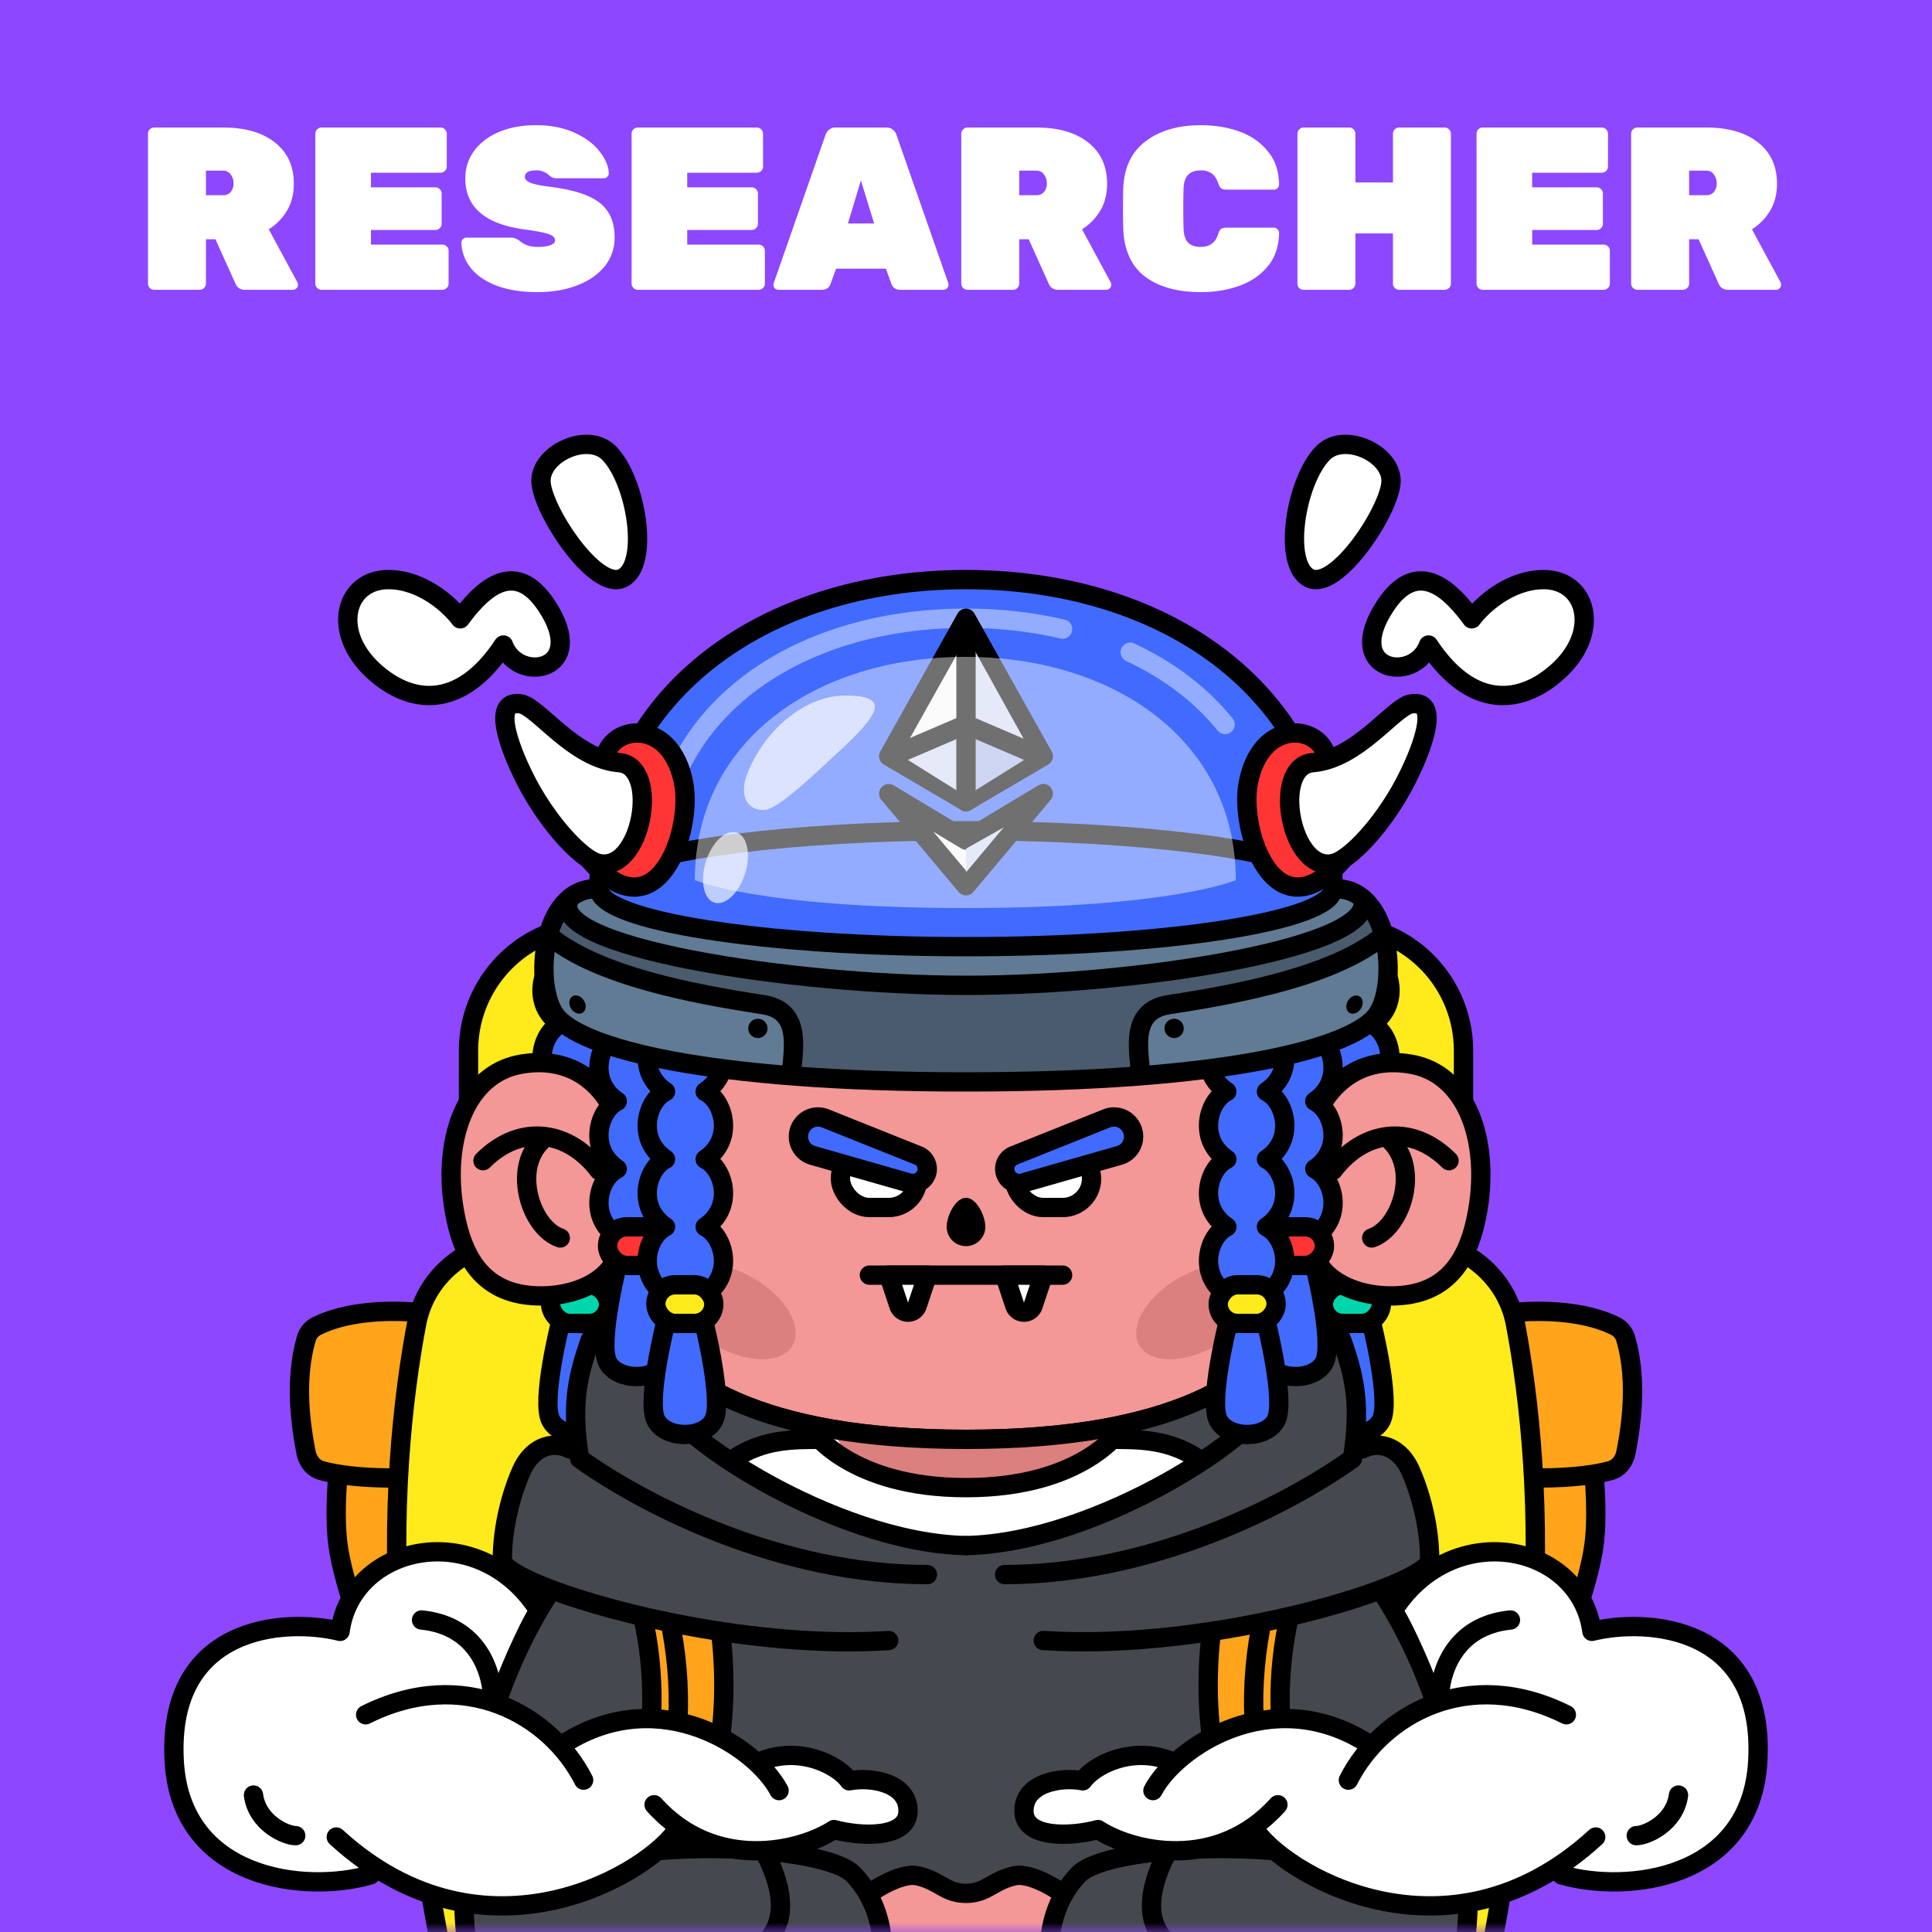 <svg xmlns="http://www.w3.org/2000/svg" width="100" height="100" fill="none"><path fill="#8D47FF" d="M0 0h100v100H0z"/><mask id="a" width="100" height="100" x="0" y="0" maskUnits="userSpaceOnUse" style="mask-type:alpha"><path fill="#8D47FF" d="M0 0h100v100H0z"/></mask><g mask="url(#a)"><path fill="#FFA41B" stroke="#000" d="M71.75 74.125h9.014c.857 0 1.587.62 1.677 1.473.131 1.235.25 3.013.059 4.402-.128.93-.444 2.067-.788 3.12-.654 2.003-2.58 3.255-4.685 3.255H71.75v-12.25Z"/><path fill="#FFA41B" stroke="#000" d="M75.25 68.875s1.25-1 4.375-1c2.176 0 3.443.485 4.012.78.248.128.423.353.504.622.147.491.359 1.422.359 2.723 0 1.265-.2 2.48-.347 3.202-.089.435-.37.796-.797.915-.63.176-1.787.383-3.731.383-3.375 0-4.375-.625-4.375-.625v-7Zm-47 5.25h-9.014c-.857 0-1.587.62-1.677 1.473-.131 1.235-.25 3.013-.059 4.402.128.93.444 2.067.788 3.12.654 2.003 2.58 3.255 4.685 3.255h5.277v-12.25Z"/><path fill="#FFA41B" stroke="#000" d="M24.75 68.875s-1.25-1-4.375-1c-2.176 0-3.443.485-4.012.78a1.02 1.02 0 0 0-.504.622c-.148.491-.359 1.422-.359 2.723 0 1.265.2 2.48.347 3.202.089.435.37.796.797.915.63.176 1.787.383 3.731.383 3.375 0 4.375-.625 4.375-.625v-7Z"/><path fill="#FFEA1B" stroke="#000" d="M24.25 54.375a6.5 6.5 0 0 1 6.5-6.5h5.364a8.04 8.04 0 0 0 1.604-.166c2.1-.43 8.122-1.584 12.282-1.584s10.183 1.153 12.282 1.584a7.985 7.985 0 0 0 1.604.166h5.364a6.5 6.5 0 0 1 6.5 6.5v7a6.5 6.5 0 0 1-6.5 6.5h-38.5a6.5 6.5 0 0 1-6.5-6.5v-7Z"/><path fill="#FFEA1B" stroke="#000" d="M21.558 68.54c.497-2.657 2.894-4.415 5.667-4.415h45.549c2.773 0 5.17 1.758 5.668 4.415.714 3.806 1.388 9.694.81 16.92-.564 7.039-1.53 12.815-2.303 16.646-.57 2.828-3.09 4.769-6.008 4.769H29.059c-2.918 0-5.438-1.941-6.008-4.769-.773-3.831-1.74-9.607-2.303-16.646-.578-7.226.096-13.113.81-16.92Z"/><path fill="#416BFF" d="m69 49.5 2.5.5v17.5l-.5 1v1l.5 2.5v2l-1.5.5-1.5-1v-2l.5-2-.5-1v-12l-.5-6 1-1Z"/><path stroke="#000" stroke-linecap="round" stroke-linejoin="round" d="M71 53c1 .5 1.5 2.5 0 3.5M68.947 53c-1 .5-1.5 2.5 0 3.5m2.053 0c1 .5 1.5 2.5 0 3.5m-2.053-3.5c-1 .5-1.5 2.5 0 3.5M71 60c1 .5 1.5 2.5 0 3.5M68.947 60c-1 .5-1.5 2.5 0 3.5m2.053 0c1 .5 1.5 2.5 0 3.5m-2.053-3.5c-1 .5-1.5 2.5 0 3.5"/><rect width="3" height="2" fill="#00D6AC" stroke="#000" rx="1" transform="matrix(-1 0 0 1 71.5 66.5)"/><path stroke="#000" stroke-linecap="round" stroke-linejoin="round" d="M71 68.5s1 4 .5 5-2.5 1-3 0 .5-5 .5-5m2-19c1 .5 1.5 2.5 0 3.5m-2.053-3.5c-1 .5-1.5 2.5 0 3.5m0-7c-1 .5-1.5 2.5 0 3.5"/><path fill="#416BFF" d="m31 49.5-2.5.5v17.5l.5 1v1l-.5 2.5v2l1.5.5 1.5-1v-2l-.5-2 .5-1v-12l.5-6-1-1Z"/><path stroke="#000" stroke-linecap="round" stroke-linejoin="round" d="M29 53c-1 .5-1.5 2.5 0 3.5m2.053-3.5c1 .5 1.5 2.5 0 3.5M29 56.5c-1 .5-1.5 2.5 0 3.5m2.053-3.5c1 .5 1.5 2.5 0 3.5M29 60c-1 .5-1.5 2.5 0 3.5m2.053-3.5c1 .5 1.5 2.5 0 3.5M29 63.5c-1 .5-1.5 2.5 0 3.5m2.053-3.5c1 .5 1.5 2.5 0 3.5"/><rect width="3" height="2" x="28.5" y="66.5" fill="#00D6AC" stroke="#000" rx="1"/><path stroke="#000" stroke-linecap="round" stroke-linejoin="round" d="M29 68.5s-1 4-.5 5 2.5 1 3 0-.5-5-.5-5m-2-19c-1 .5-1.5 2.5 0 3.5m2.053-3.5c1 .5 1.5 2.5 0 3.5m0-7c1 .5 1.5 2.5 0 3.5"/><path fill="#46484F" d="m48 77 1 1.5 1 1v18l-.5.5-3.5-1-1 .5.5 1 .5 2.5H24.5l-.5-.5v-5l.5-3.5 1-3.5 2-4.5 2.5-4 5-3.5 1.5-.5 2-1 .5.5-.5 1L37 78l.5 1.5 1 .5 3-.5 4.5-2 2-.5Zm4 0-1 1.5-1 1v18l.5.5 3.5-.5h1.5l-.5.5-.5 3h21l.5-.5v-5l-.5-3.5-1-3.5-2-4.5-2.5-4-5-3.5-1.5-.5-2-1-.5.5.5 1L63 78l-.5 1.5-1 .5-3-.5-4.5-2-2-.5Z"/><path fill="#fff" d="M15.388 14.604a.299.299 0 0 1 .036.132.264.264 0 0 1-.084.192.244.244 0 0 1-.18.072H12.7a.578.578 0 0 1-.348-.096.622.622 0 0 1-.168-.228l-1.032-2.292h-.492v2.292a.311.311 0 0 1-.096.228.311.311 0 0 1-.228.096H7.984a.311.311 0 0 1-.228-.096.311.311 0 0 1-.096-.228V6.924c0-.088.032-.164.096-.228a.311.311 0 0 1 .228-.096h3.552c1.152 0 2.052.26 2.7.78.648.512.972 1.224.972 2.136 0 .52-.116.98-.348 1.38a2.895 2.895 0 0 1-.948.972l1.476 2.736Zm-3.852-4.5a.508.508 0 0 0 .408-.168.688.688 0 0 0 .144-.444.739.739 0 0 0-.144-.456c-.088-.136-.224-.204-.408-.204h-.876v1.272h.876Zm7.664 1.8h3.336a.311.311 0 0 0 .228-.096.311.311 0 0 0 .096-.228v-1.56a.311.311 0 0 0-.096-.228.311.311 0 0 0-.228-.096H19.2V8.94h3.6a.311.311 0 0 0 .228-.096.311.311 0 0 0 .096-.228V6.924a.311.311 0 0 0-.096-.228.311.311 0 0 0-.228-.096h-6.156a.311.311 0 0 0-.228.096.311.311 0 0 0-.096.228v7.752c0 .088.032.164.096.228s.14.096.228.096h6.252a.311.311 0 0 0 .228-.096.311.311 0 0 0 .096-.228v-1.692a.311.311 0 0 0-.096-.228.311.311 0 0 0-.228-.096H19.2v-.756Zm12.312-2.94a.264.264 0 0 1-.084.192.23.23 0 0 1-.168.072h-2.4a.776.776 0 0 1-.264-.036 1.02 1.02 0 0 1-.216-.156.943.943 0 0 0-.636-.216c-.384 0-.576.112-.576.336 0 .12.092.22.276.3.192.08.544.152 1.056.216.8.104 1.44.26 1.92.468.488.208.84.488 1.056.84.224.344.336.78.336 1.308 0 .568-.172 1.068-.516 1.5-.344.424-.82.752-1.428.984-.6.232-1.28.348-2.04.348-.848 0-1.568-.116-2.16-.348-.584-.232-1.024-.54-1.32-.924a2.217 2.217 0 0 1-.468-1.284c0-.072.024-.132.072-.18a.264.264 0 0 1 .192-.084h2.28c.112 0 .2.016.264.048a.83.83 0 0 1 .252.156c.232.184.528.276.888.276.272 0 .488-.028.648-.084.168-.064.252-.148.252-.252 0-.144-.108-.252-.324-.324-.216-.08-.624-.16-1.224-.24-2.064-.272-3.096-1.152-3.096-2.64 0-.536.152-1.012.456-1.428.312-.424.744-.752 1.296-.984.552-.232 1.188-.348 1.908-.348.752 0 1.412.128 1.98.384.568.256 1.004.58 1.308.972.304.384.464.76.48 1.128Zm4.06 2.94h3.335a.311.311 0 0 0 .228-.096.311.311 0 0 0 .096-.228v-1.56a.311.311 0 0 0-.096-.228.311.311 0 0 0-.228-.096h-3.336V8.94h3.6a.311.311 0 0 0 .228-.096.311.311 0 0 0 .096-.228V6.924a.311.311 0 0 0-.096-.228.311.311 0 0 0-.228-.096h-6.156a.311.311 0 0 0-.228.096.311.311 0 0 0-.096.228v7.752c0 .088.032.164.096.228s.14.096.228.096h6.252a.311.311 0 0 0 .228-.096.311.311 0 0 0 .096-.228v-1.692a.311.311 0 0 0-.096-.228.311.311 0 0 0-.228-.096h-3.696v-.756ZM45.866 6.6c.152 0 .272.04.36.12.088.08.148.172.18.276l2.676 7.656a.264.264 0 0 1-.072.276.244.244 0 0 1-.18.072h-2.22c-.24 0-.396-.1-.468-.3l-.288-.792h-2.58l-.288.792c-.072.2-.228.3-.468.3H40.3a.287.287 0 0 1-.192-.072.287.287 0 0 1-.06-.276l2.676-7.656a.614.614 0 0 1 .18-.276.515.515 0 0 1 .36-.12h2.604ZM44.56 9.336l-.672 2.232h1.356l-.684-2.232Zm12.923 5.268a.299.299 0 0 1 .036.132.264.264 0 0 1-.084.192.244.244 0 0 1-.18.072h-2.46a.578.578 0 0 1-.348-.096.622.622 0 0 1-.168-.228l-1.032-2.292h-.492v2.292a.311.311 0 0 1-.096.228.311.311 0 0 1-.228.096h-2.352a.311.311 0 0 1-.228-.096.311.311 0 0 1-.096-.228V6.924c0-.088.032-.164.096-.228a.311.311 0 0 1 .228-.096h3.552c1.152 0 2.052.26 2.7.78.648.512.972 1.224.972 2.136 0 .52-.116.98-.348 1.38a2.895 2.895 0 0 1-.948.972l1.476 2.736Zm-3.852-4.5a.508.508 0 0 0 .408-.168.688.688 0 0 0 .144-.444.739.739 0 0 0-.144-.456c-.088-.136-.224-.204-.408-.204h-.876v1.272h.876Zm7.63 1.704c.007.352.087.604.24.756.151.144.367.216.647.216.456 0 .756-.216.9-.648.04-.136.088-.228.144-.276.064-.048.164-.072.3-.072h2.448c.072 0 .132.028.18.084a.227.227 0 0 1 .084.18c-.008.696-.204 1.276-.588 1.74-.376.456-.868.792-1.476 1.008-.6.216-1.26.324-1.98.324-1.208 0-2.168-.264-2.88-.792-.712-.536-1.092-1.356-1.14-2.46a32.274 32.274 0 0 1-.012-1.056c0-.496.004-.856.012-1.08.048-1.072.436-1.88 1.164-2.424.728-.552 1.68-.828 2.856-.828.72 0 1.38.108 1.98.324.608.216 1.1.556 1.476 1.02.384.456.58 1.032.588 1.728a.264.264 0 0 1-.084.192.244.244 0 0 1-.18.072h-2.448c-.128 0-.224-.024-.288-.072-.056-.048-.108-.14-.156-.276-.088-.24-.204-.408-.348-.504a.976.976 0 0 0-.552-.144c-.28 0-.496.076-.648.228-.152.144-.232.392-.24.744-.008.216-.012.548-.012.996 0 .448.004.788.012 1.02ZM74.775 6.6c.088 0 .164.032.228.096s.096.14.096.228v7.752a.311.311 0 0 1-.096.228.311.311 0 0 1-.228.096h-2.352a.311.311 0 0 1-.228-.096.311.311 0 0 1-.096-.228v-2.592h-1.944v2.592a.311.311 0 0 1-.096.228.311.311 0 0 1-.228.096H67.48a.335.335 0 0 1-.228-.084.326.326 0 0 1-.096-.24V6.924c0-.088.032-.164.096-.228a.311.311 0 0 1 .228-.096h2.352c.088 0 .164.032.228.096s.096.14.096.228v2.52H72.1v-2.52c0-.088.032-.164.096-.228a.311.311 0 0 1 .228-.096h2.352Zm4.53 5.304h3.336a.311.311 0 0 0 .228-.096.311.311 0 0 0 .096-.228v-1.56a.311.311 0 0 0-.096-.228.311.311 0 0 0-.228-.096h-3.336V8.94h3.6a.311.311 0 0 0 .228-.096.311.311 0 0 0 .096-.228V6.924a.311.311 0 0 0-.096-.228.311.311 0 0 0-.228-.096H76.75a.311.311 0 0 0-.228.096.311.311 0 0 0-.096.228v7.752c0 .088.032.164.096.228s.14.096.228.096h6.252a.311.311 0 0 0 .228-.096.311.311 0 0 0 .096-.228v-1.692a.311.311 0 0 0-.096-.228.311.311 0 0 0-.228-.096h-3.696v-.756Zm12.852 2.7a.299.299 0 0 1 .035.132.264.264 0 0 1-.084.192.244.244 0 0 1-.18.072h-2.46a.578.578 0 0 1-.347-.096.622.622 0 0 1-.168-.228l-1.032-2.292h-.492v2.292a.311.311 0 0 1-.097.228.311.311 0 0 1-.227.096h-2.352a.311.311 0 0 1-.229-.096.311.311 0 0 1-.096-.228V6.924c0-.088.032-.164.096-.228a.311.311 0 0 1 .228-.096h3.552c1.152 0 2.052.26 2.7.78.648.512.973 1.224.973 2.136 0 .52-.116.98-.349 1.38a2.895 2.895 0 0 1-.948.972l1.477 2.736Zm-3.853-4.5a.508.508 0 0 0 .408-.168.688.688 0 0 0 .145-.444.739.739 0 0 0-.145-.456c-.087-.136-.223-.204-.407-.204h-.876v1.272h.875Z"/><path fill="#F49797" d="m47 97-2.5 1 .5.5.5 2.5h9v-1.5L55 98l-2-1-3 1-3-1ZM24 57l2.5-2 3.5.5 4.5-.5 5.5.5 6.5.5H56l10.5-1 2-1 .5 2 5-1 2.5 3.5V62l-.5 2.5-1.5 2-3 .5-2-.5-1.5-1-1.5 3.5-2.5 2.5-4 2-6 1h-7l-6.5-1-3-1L34 70l-1.5-2.5L32 65l-1 1-2 1h-2.5l-2-1.5-1-2L23 61l1-4Z"/><path stroke="#000" stroke-linecap="round" d="M32.28 62S28.342 74.5 50 74.5C71.658 74.5 67.72 62 67.72 62M45 66h10"/><path fill="#fff" stroke="#000" stroke-linecap="round" stroke-linejoin="round" d="M52.526 67.577 52 66h2l-.526 1.577a.5.5 0 0 1-.948 0Zm-6 0L46 66h2l-.526 1.577a.5.5 0 0 1-.948 0Z"/><path fill="#FFA41B" d="m31.65 76.5-1.5 1 1.5 2 1 2.5 1 3.5v3l-.5 3.5-1 3 3.5.5 1-2.5 1-4v-2.5l-.5-2.5-.5-2.5-1-3-1.5-2-1-.5-1.5.5Z"/><path stroke="#000" d="M30.15 80c-2-1.5 1.146-4.296 3.072-3.975 3 .5 6.428 11.475 2.428 19.475"/><path stroke="#000" d="M30.222 77.525c4.5 5 3.928 13.475 2.428 15.975"/><path stroke="#000" d="M31.222 76.525c4.5 5 5 15 2 18.5"/><path fill="#FFA41B" d="m68.35 76.5 1.5 1-1.5 2-1 2.5-1 3.5v3l.5 3.5 1 3-3.5.5-1-2.5-1-4v-2.5l.5-2.5.5-2.5 1-3 1.5-2 1-.5 1.5.5Z"/><path stroke="#000" d="M69.85 80c2-1.5-1.146-4.296-3.072-3.975-3 .5-6.428 11.475-2.428 19.475"/><path stroke="#000" d="M69.778 77.525c-4.5 5-3.928 13.475-2.428 15.975"/><path stroke="#000" d="M68.778 76.525c-4.5 5-5 15-2 18.5"/><ellipse cx="38" cy="67.889" fill="#DC7F7F" rx="2" ry="3.5" transform="rotate(-60 38 67.89)"/><ellipse cx="2" cy="3.5" fill="#DC7F7F" rx="2" ry="3.5" transform="scale(-1 1) rotate(-60 25.763 91.12)"/><path fill="#fff" stroke="#000" d="M72 24.887c0 1.438-2.82 5.752-4.231 5.033-1.41-.72-.706-5.033.705-6.47 1.083-1.105 3.526 0 3.526 1.437Z"/><path fill="#fff" stroke="#000" stroke-linejoin="round" d="M79.905 30c-1.79 0-3.23 1.354-3.727 2.031-.994-1.354-2.757-3.273-4.472-.677-2.236 3.386 1.49 4.063 2.236 2.032 2.236 3.385 4.808 3.08 6.708 1.354 2.236-2.032 1.49-4.74-.745-4.74Z"/><path fill="#fff" stroke="#000" d="M28 24.887c0 1.438 2.82 5.752 4.231 5.033 1.41-.72.706-5.033-.705-6.47-1.083-1.105-3.526 0-3.526 1.437Z"/><path fill="#fff" stroke="#000" stroke-linejoin="round" d="M20.095 30c1.79 0 3.23 1.354 3.727 2.031.994-1.354 2.758-3.273 4.472-.677 2.236 3.386-1.49 4.063-2.236 2.032-2.236 3.385-4.808 3.08-6.708 1.354-2.236-2.032-1.49-4.74.745-4.74Z"/><path stroke="#000" stroke-linecap="round" d="M68 58.077c.5-1.5 2.04-3.494 5-3 2.96.493 4.083 4 3.5 7.5-.417 2.5-1.5 4.5-4.5 4.5-2.318 0-4-1.227-4-2.556"/><path stroke="#000" stroke-linecap="round" d="M69 60.577c1.5-2 4-2.5 6-.5"/><path stroke="#000" stroke-linecap="round" d="M72 59.077c1.5 1.5.5 4.5-1 5m-39-6c-.5-1.5-2.04-3.494-5-3-2.96.493-4.083 4-3.5 7.5.417 2.5 1.5 4.5 4.5 4.5 2.318 0 4-1.227 4-2.556"/><path stroke="#000" stroke-linecap="round" d="M31 60.577c-1.5-2-4-2.5-6-.5"/><path stroke="#000" stroke-linecap="round" d="M28 59.077c-1.5 1.5-.5 4.5 1 5"/><path fill="#000" d="M51 63.5a1 1 0 1 1-2 0c0-.552.448-1.5 1-1.5s1 .948 1 1.5Z"/><path stroke="#000" stroke-linecap="round" stroke-linejoin="round" d="M61.85 75.5c11 2 15 17 14 25m-4-3.5c-5-2-14.5-1.5-16 0-1.265 1.265-1.5 3-1.5 3.5m12-5c.5-1.5 1-3.5 3.5-5.5"/><path stroke="#000" stroke-linecap="round" stroke-linejoin="round" d="M66.35 95.5c.5-1.5 3-4 7-3.5"/><path stroke="#000" stroke-linecap="round" stroke-linejoin="round" d="M66.35 95.5c.5-.5 2.5-2 4.5-1.5m-10.5 2c-1 2-1 3.5 0 4.5m-22.202-25c-11 2-15 17-14 25m4-3.5c5-2 14.5-1.5 16 0 1.265 1.265 1.5 3 1.5 3.5m-12-5c-.5-1.5-1-3.5-3.5-5.5"/><path stroke="#000" stroke-linecap="round" stroke-linejoin="round" d="M33.648 95.5c-.5-1.5-3-4-7-3.5"/><path stroke="#000" stroke-linecap="round" stroke-linejoin="round" d="M33.648 95.5c-.5-.5-2.5-2-4.5-1.5m10.5 2c1 2 1 3.5 0 4.5M45 98s1.558-1.117 2.5-.907c1.132.252 1.431.907 2.5.907 1.068 0 1.368-.655 2.5-.907.942-.21 2.5.907 2.5.907"/><rect width="4" height="3" x="43.5" y="59.5" fill="#fff" stroke="#000" rx="1.5"/><rect width="4" height="3" x="52.5" y="59.5" fill="#fff" stroke="#000" rx="1.5"/><path fill="#416BFF" stroke="#000" stroke-linejoin="round" d="m42.712 57.885 4.817 1.927a.749.749 0 0 1-.484 1.415l-4.988-1.425a1.014 1.014 0 1 1 .655-1.917Zm14.576 0-4.817 1.927a.749.749 0 0 0 .484 1.415l4.988-1.425a1.014 1.014 0 1 0-.655-1.917Z"/><path fill="#fff" d="M26.912 84.1c.378-.766.451-.827.451-.827l-1.036-1.62L24 80.5l-2.5-.5-2 1-1.5 2-.5 1.5L16 84l-2.5.5-3 1.5L9 88.5V92l1.5 3 2 1.5 1.5.5 3.5.5 2-.5 2 .5 2 1h3l3-.5 3-1 2.5-2.5 1 .5 3.5 1 3.5-1h2.5l1.5-1.5-1-1-2.5-.5-2.5-1h-2l-1.5-1-3-1H32l-3 1.5-2-1.5-2-1 .736-1.232c.297-.801.812-1.929 1.176-2.668Z"/><path stroke="#000" stroke-linecap="round" stroke-linejoin="round" d="M33.856 93.413c3.158 3.52 7.598 2.405 9.313 1.285 1.35.368 3.831.492 3.831-.967 0-1.46-1.914-1.777-3.044-1.556-.564-.809-2.543-1.83-4.573-1.017"/><path stroke="#000" stroke-linecap="round" d="M40.324 92.681c-1.174-2.239-6.13-5.58-11.087-2.46m.971 1.919c-1.717-3.384-6.18-5.935-11.282-3.384m16.187 5.837c-1.324 2.256-9.957 7.603-17.707.49"/><path stroke="#000" stroke-linecap="round" stroke-linejoin="round" d="M19.172 97.045c-3.401.981-9.81.246-10.154-5.886-.395-7.052 5.74-7.423 8.584-6.72.589-4.414 6.884-5.875 10.07-1.401"/><path stroke="#000" stroke-linecap="round" d="M21.82 83.85c2.944.295 3.68 2.748 3.68 4.17m-12.379 4.893c.19 1.445 1.659 2.1 2.186 2.1"/><path fill="#fff" d="M73.088 84.1c-.378-.766-.451-.827-.451-.827l1.036-1.62L76 80.5l2.5-.5 2 1 1.5 2 .5 1.5L84 84l2.5.5 3 1.5 1.5 2.5V92l-1.5 3-2 1.5-1.5.5-3.5.5-2-.5-2 .5-2 1h-3l-3-.5-3-1-2.5-2.5-1 .5-3.5 1-3.5-1h-2.5L53 93.5l1-1 2.5-.5 2.5-1h2l1.5-1 3-1H68l3 1.5 2-1.5 2-1-.736-1.232c-.297-.801-.812-1.929-1.176-2.668Z"/><path stroke="#000" stroke-linecap="round" stroke-linejoin="round" d="M66.144 93.413c-3.158 3.52-7.598 2.405-9.313 1.285-1.35.368-3.831.492-3.831-.967 0-1.46 1.914-1.777 3.044-1.556.564-.809 2.543-1.83 4.573-1.017"/><path stroke="#000" stroke-linecap="round" d="M59.676 92.681c1.174-2.239 6.13-5.58 11.087-2.46m-.971 1.919c1.717-3.384 6.18-5.935 11.282-3.384m-16.187 5.837c1.324 2.256 9.957 7.603 17.707.49"/><path stroke="#000" stroke-linecap="round" stroke-linejoin="round" d="M80.828 97.045c3.401.981 9.81.246 10.154-5.886.395-7.052-5.74-7.423-8.584-6.72-.589-4.414-6.884-5.875-10.07-1.401"/><path stroke="#000" stroke-linecap="round" d="M78.18 83.85c-2.944.295-3.68 2.748-3.68 4.17m12.379 4.893c-.19 1.445-1.659 2.1-2.186 2.1"/><path fill="#46484F" d="M31.5 68.5H33l1.5 2 4 2L43 74l7 .5 5.5-.5 6-1.5 2.5-1 2-2 1-1.5 1.5.5 1 2 .5 2v3l.5-.5H72l1.5 1.5.5 4-2 1.5-5 1.5-5 1.5h-5l-4-.5h-6.5l-4 .5-6.5-.5-6.5-2L26 81l1.5-6H30v-4l.5-1.5 1-1Z"/><path fill="#DC7F7F" d="M50 74.75 43 74l.5 1.5L50 77l6.5-1.5.5-1.5-7 .75Z"/><path fill="#fff" d="m43 74-5.5 1.5 2 1 3.5 2 5.5 1.5h3l5-1 3-1.5 3-2-4-1.5-.5-.5-.5 1L55 76l-5 1-6-1.5-1-1.5Z"/><path stroke="#000" stroke-linecap="round" stroke-linejoin="round" d="M42 74s1.94 3 8 3c6.06 0 8-3 8-3"/><path stroke="#000" stroke-linecap="round" stroke-linejoin="round" d="M57.5 74.5c1.5 0 3 0 4.5 1m-19.5-1c-1.5 0-3 0-4.5 1"/><path stroke="#000" stroke-linecap="round" d="M32.28 62S28.342 74.5 50 74.5C71.658 74.5 67.72 62 67.72 62"/><path stroke="#000" stroke-linecap="round" stroke-linejoin="round" d="M65 71s.5 0 .5 1.5S56.933 79.855 50 80m-2 1.5c-7.5 0-14.5-3.5-18-6-.5-3 0-4.5.5-6s2-1 2.5-1"/><path stroke="#000" stroke-linecap="round" stroke-linejoin="round" d="M29.5 75c-1-.5-2 0-2.495 1.096C26.51 77.194 26 78.949 26 80.743c0 .78 4.195 2.4 9.5 3.394 3.317.622 7.069 1 10.5.776m6-3.413c7.5 0 14.5-3.5 18-6 .5-3 0-4.5-.5-6s-2-1-2.5-1"/><path stroke="#000" stroke-linecap="round" stroke-linejoin="round" d="M70.5 75c1-.5 2 0 2.495 1.096C73.49 77.194 74 78.949 74 80.743c0 1.268-11.08 4.753-20 4.17M35 71s-.5 0-.5 1.5S43.067 79.855 50 80"/><path fill="#416BFF" d="m33.947 50-2.5.5v14l.5 1v1l-.5 2.5v2l1.5.5 1.5-1v-2l-.5-2 .5-1v-12l.5-2.5-1-1Z"/><path stroke="#000" stroke-linecap="round" stroke-linejoin="round" d="M31.947 50c-1 .5-1.5 2.5 0 3.5M34 50c1 .5 1.5 2.5 0 3.5m-2.053 0c-1 .5-1.5 2.5 0 3.5M34 53.5c1 .5 1.5 2.5 0 3.5m-2.053 0c-1 .5-1.5 2.5 0 3.5M34 57c1 .5 1.5 2.5 0 3.5m-2.053 0c-1 .5-1.5 2.5 0 3.5M34 60.5c1 .5 1.5 2.5 0 3.5"/><rect width="3" height="2" x="31.447" y="63.5" fill="#FF3535" stroke="#000" rx="1"/><path stroke="#000" stroke-linecap="round" stroke-linejoin="round" d="M31.947 65.5s-1 4-.5 5 2.5 1 3 0-.5-5-.5-5"/><path fill="#416BFF" d="m36.447 53-2.5.5v14l.5 1v1l-.5 2.5v2l1.5.5 1.5-1v-2l-.5-2 .5-1v-12l.5-2.5-1-1Z"/><path stroke="#000" stroke-linecap="round" stroke-linejoin="round" d="M34.447 53c-1 .5-1.5 2.5 0 3.5M36.5 53c1 .5 1.5 2.5 0 3.5m-2.053 0c-1 .5-1.5 2.5 0 3.5m2.053-3.5c1 .5 1.5 2.5 0 3.5m-2.053 0c-1 .5-1.5 2.5 0 3.5M36.5 60c1 .5 1.5 2.5 0 3.5m-2.053 0c-1 .5-1.5 2.5 0 3.5m2.053-3.5c1 .5 1.5 2.5 0 3.5"/><rect width="3" height="2" x="33.947" y="66.5" fill="#FFEA1B" stroke="#000" rx="1"/><path stroke="#000" stroke-linecap="round" stroke-linejoin="round" d="M34.447 68.5s-1 4-.5 5 2.5 1 3 0-.5-5-.5-5"/><path fill="#416BFF" d="m66.053 50 2.5.5v14l-.5 1v1l.5 2.5v2l-1.5.5-1.5-1v-2l.5-2-.5-1v-12l-.5-2.5 1-1Z"/><path stroke="#000" stroke-linecap="round" stroke-linejoin="round" d="M68.053 50c1 .5 1.5 2.5 0 3.5M66 50c-1 .5-1.5 2.5 0 3.5m2.053 0c1 .5 1.5 2.5 0 3.5M66 53.5c-1 .5-1.5 2.5 0 3.5m2.053 0c1 .5 1.5 2.5 0 3.5M66 57c-1 .5-1.5 2.5 0 3.5m2.053 0c1 .5 1.5 2.5 0 3.5M66 60.5c-1 .5-1.5 2.5 0 3.5"/><rect width="3" height="2" fill="#FF3535" stroke="#000" rx="1" transform="matrix(-1 0 0 1 68.553 63.5)"/><path stroke="#000" stroke-linecap="round" stroke-linejoin="round" d="M68.053 65.5s1 4 .5 5-2.5 1-3 0 .5-5 .5-5"/><path fill="#416BFF" d="m63.553 53 2.5.5v14l-.5 1v1l.5 2.5v2l-1.5.5-1.5-1v-2l.5-2-.5-1v-12l-.5-2.5 1-1Z"/><path stroke="#000" stroke-linecap="round" stroke-linejoin="round" d="M65.553 53c1 .5 1.5 2.5 0 3.5M63.5 53c-1 .5-1.5 2.5 0 3.5m2.053 0c1 .5 1.5 2.5 0 3.5M63.5 56.5c-1 .5-1.5 2.5 0 3.5m2.053 0c1 .5 1.5 2.5 0 3.5M63.5 60c-1 .5-1.5 2.5 0 3.5m2.053 0c1 .5 1.5 2.5 0 3.5M63.5 63.5c-1 .5-1.5 2.5 0 3.5"/><rect width="3" height="2" fill="#FFEA1B" stroke="#000" rx="1" transform="matrix(-1 0 0 1 66.053 66.5)"/><path stroke="#000" stroke-linecap="round" stroke-linejoin="round" d="M65.553 68.5s1 4 .5 5-2.5 1-3 0 .5-5 .5-5"/><path fill="#416BFF" d="M35.5 44 31 45.5l.5-4L34 37l3.5-3.5 5-2.5 6.5-1 6 .5 6 2 5 4 2.5 5 .5 4-1.5-.5-8-1.5-8-.5-10.5.5-5.5.5Z"/><path fill="#495B6D" d="m29 47 2-1.5.5 1 2 1 5.5 1 4.5.5H54l6.5-.5L65 48l3.5-1 .5-1 2 1 1 2.5-.5 3-3 1.5-4 1-8.5 1H46l-9-.5-6.5-1.5-2-1.5L28 50l1-3Z"/><path fill="#627B94" d="M29.5 46.5 31 46l1 1 4 1 8 1h11l11.5-1.5L69 46l2 1-2.5 1.5L63 50l-5.5.5-5.5.5h-4l-5-.5-5.5-.5-4.5-1-3.5-1.5v-1Zm1.5 3.508-2.5-1.5-.5 2 1 2.5 1.5 1 3.5 1 5 .5h2v-2l-.5-1.5-1-.5h-2l-3.5-.5-3-1Zm38 0 2.5-1.5.5 2-1 2.5-1.5 1-3.5 1-5 .5h-2v-2l.5-1.5 1-.5h2l3.5-.5 3-1Z"/><path stroke="#fff" stroke-linecap="round" stroke-linejoin="round" stroke-opacity=".44" d="M66 45c0-1.056-.121-2.057-.352-3M34 45c0-8.105 7.163-13 16-13 1.746 0 3.427.191 5 .56m3.5 1.2c1.966.917 3.645 2.176 4.912 3.74"/><path stroke="#000" stroke-linejoin="round" d="M69 46c0-9.976-8.507-16-19-16s-19 6.024-19 16"/><path fill="#416BFF" d="M69 46c0 1.657-8.507 3-19 3s-19-1.343-19-3c0-1.384 5.932-2.548 14-2.895 1.593-.069 3.27-.105 5-.105 2.097 0 4.114.054 6 .153 7.553.396 13 1.521 13 2.847Z"/><path stroke="#000" d="M69 46c0 1.657-8.507 3-19 3s-19-1.343-19-3c0-1.384 5.932-2.548 14-2.895 1.593-.069 3.27-.105 5-.105s3.407.036 5 .105c8.068.347 14 1.511 14 2.895Z"/><path stroke="#000" d="M30.855 46c-2.855 0-3.24 5-2.12 6.538C29.987 54.258 36.57 56 50 56s20.014-1.741 21.265-3.462C72.385 51 72 46 69.145 46"/><path fill="#F7F7F7" stroke="#000" stroke-linecap="round" stroke-linejoin="round" d="M46 39.143 50 32l4 7.143-4 2.35-4-2.35Z"/><path fill="#D0D7F2" d="M50.444 37.214v-3.556l2.584 4.656-2.584-1.1Zm-.444.444-3.556 1.333L50 41.214v-3.556Z"/><path fill="#A7B6EB" d="m50 37.658 3.556 1.333L50 41.214v-3.556Z"/><path fill="#F7F7F7" stroke="#000" stroke-linecap="round" stroke-linejoin="round" d="m54 41.078-4 4.767-4-4.767 4 2.404 4-2.404Z"/><path fill="#D0D7F2" d="M50.004 45.149v-1.224l1.947-1.1-1.947 2.324Z"/><path stroke="#000" stroke-linecap="round" stroke-linejoin="round" d="m46.5 39 3.5-1.5 3.5 1.5M50 32.5v9"/><path fill="#fff" d="M38.67 40.074C39.517 37.852 41.63 36 43.746 36c2.114 0 1.973.74 0 2.593-1.973 1.852-3.552 3.333-4.229 3.333-.845 0-1.268-.74-.845-1.852Z" opacity=".66"/><ellipse cx="37.551" cy="44.906" fill="#fff" opacity=".66" rx="1.061" ry="1.901" transform="rotate(17.63 37.551 44.906)"/><path fill="#fff" fill-opacity=".44" d="M49.965 34c-7.732 0-14 4.35-14 11.556 0 0 3.316 1.444 14 1.444 10.684 0 14-1.444 14-1.444 0-7.205-6.268-11.556-14-11.556Z"/><path stroke="#000" stroke-linecap="round" d="M29.5 46.5C28 49 41 51 50 51s21.5-2 20.5-4.5"/><path stroke="#000" d="M28.5 48.5c2.5 2 7.25 2.929 11 3.5 2.224.339 1.438 2.714 1.438 4"/><circle cx="39.228" cy="53.23" r=".5" fill="#000"/><ellipse cx="29.892" cy="51.996" fill="#000" rx=".392" ry=".5" transform="rotate(-32.008 29.892 51.996)"/><path stroke="#000" d="M71.5 48.5c-2.5 2-7.25 2.929-11 3.5-2.224.339-1.438 2.714-1.438 4"/><circle cx=".5" cy=".5" r=".5" fill="#000" transform="matrix(-1 0 0 1 61.272 52.73)"/><ellipse cx=".392" cy=".5" fill="#000" rx=".392" ry=".5" transform="scale(-1 1) rotate(-32.008 54.913 149.148)"/><path fill="#FF3535" d="m65.615 38.5 2.5-.5.5 1.5-1.41 2.93 1.226.863 2.258-1.467-.335 2.21-1.56 1.347L67 46l-1.885-2-.65-2.89 1.15-2.61Z"/><path fill="#fff" stroke="#000" stroke-linejoin="round" d="M67.945 39.475c2.342-.19 4.185-2.884 5.086-3.04 1.677-.29.433 2.68-.358 4.164-1.14 2.14-2.788 3.858-3.61 4.079-2.27.609-3.276-5.028-1.118-5.203Z"/><path stroke="#000" stroke-linejoin="round" d="M68.615 39c-.5-1.5-3.35-1.748-4 1.5-.5 2.5 1.385 8 4.881 4"/><path fill="#FF3535" d="m34.38 38.5-2.5-.5-.5 1.5 1.412 2.93-1.227.863-2.257-1.467.334 2.21 1.561 1.347 1.793.617 1.885-2 .65-2.89-1.15-2.61Z"/><path fill="#fff" stroke="#000" stroke-linejoin="round" d="M32.05 39.475c-2.34-.19-4.183-2.884-5.085-3.04-1.677-.29-.433 2.68.358 4.164 1.14 2.14 2.789 3.858 3.61 4.079 2.27.609 3.277-5.028 1.118-5.203Z"/><path stroke="#000" stroke-linejoin="round" d="M31.38 39c.501-1.5 3.351-1.748 4.001 1.5.5 2.5-1.385 8-4.881 4"/></g></svg>
